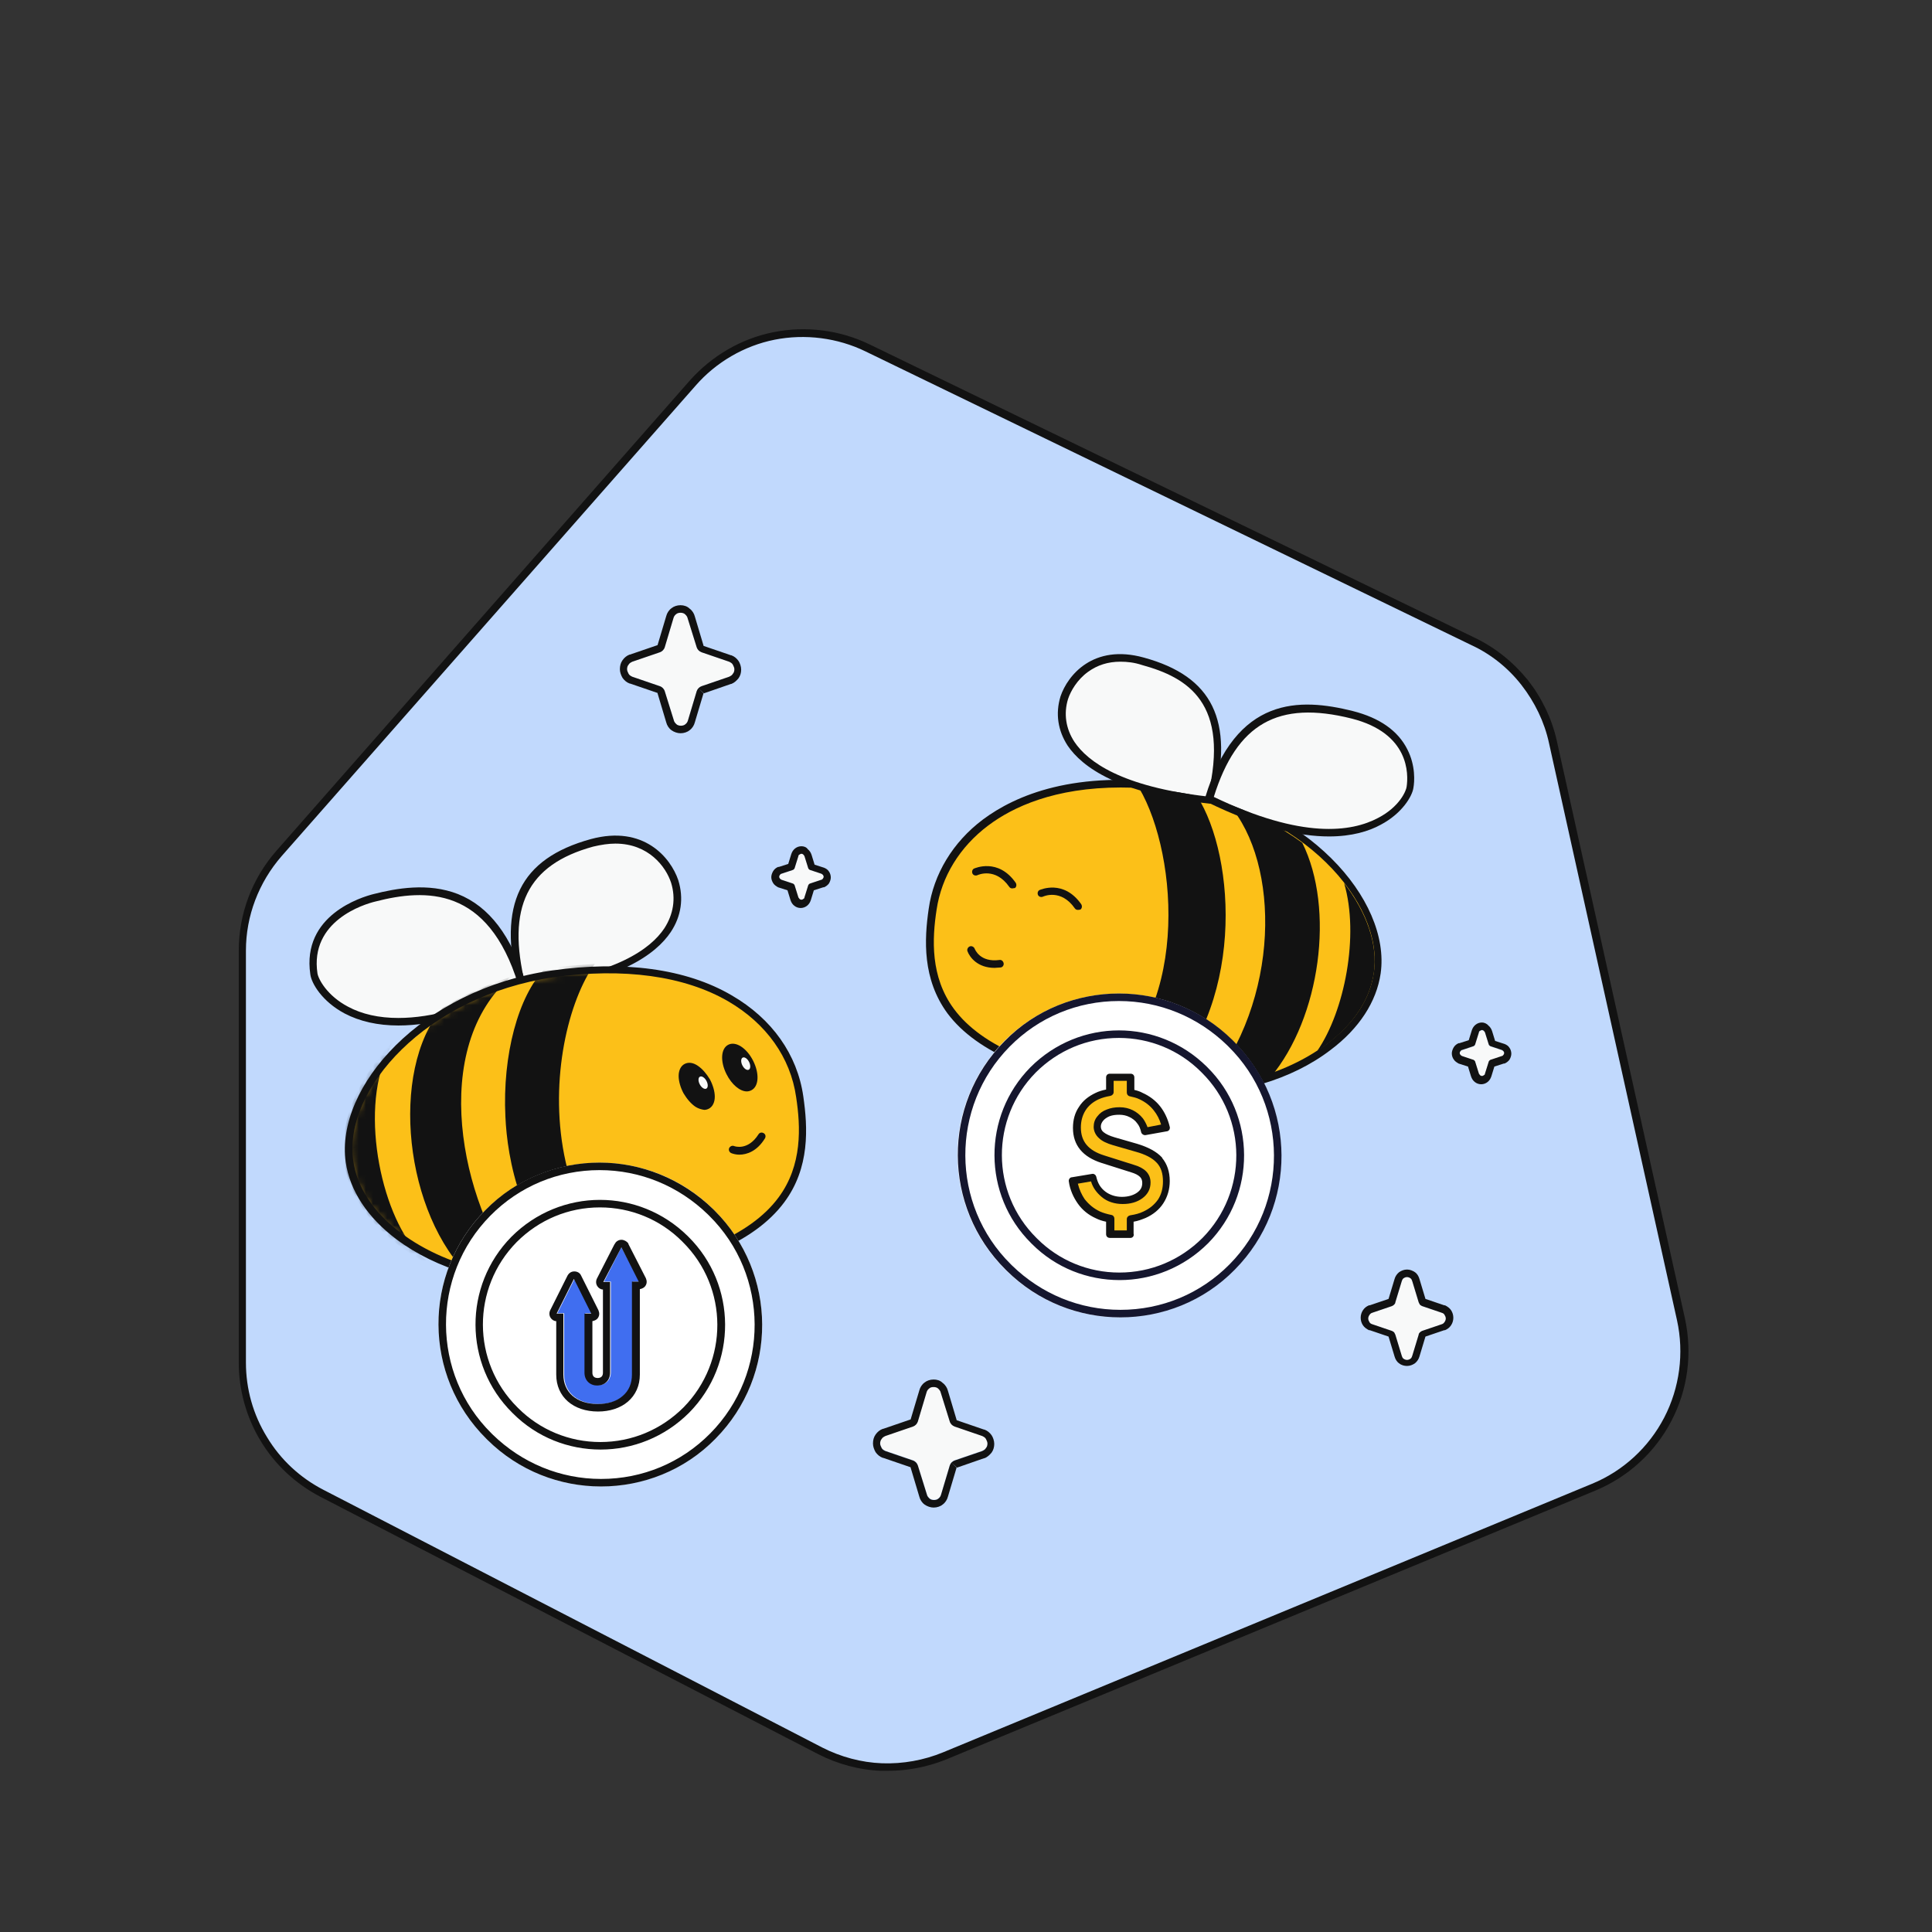 <?xml version="1.0" encoding="UTF-8"?>
<svg xmlns="http://www.w3.org/2000/svg" width="272" height="272" viewBox="0 0 272 272" fill="none">
  <rect x="0" y="0" width="272" height="272" fill="#333333" stroke="none"/>
  <path d="M39.235 120.146L97.505 53.922C100.475 50.529 104.504 48.196 108.958 47.294C113.412 46.393 118.025 46.976 122.107 48.938L207.419 90.295C210.229 91.673 212.721 93.635 214.63 96.074C216.592 98.513 217.917 101.376 218.606 104.451L236.634 185.733C237.694 190.505 237.058 195.436 234.778 199.784C232.551 204.079 228.84 207.472 224.333 209.381L132.924 247.238C130.167 248.405 127.144 248.935 124.122 248.776C121.1 248.67 118.184 247.874 115.48 246.496L45.279 210.229C41.886 208.48 39.076 205.828 37.114 202.594C35.152 199.36 34.092 195.648 34.092 191.831V133.825C34.092 128.788 35.947 123.963 39.235 120.146Z" fill="#C1D9FD"></path>
  <path d="M124.971 249.306C124.653 249.306 124.388 249.306 124.07 249.306C120.995 249.2 117.919 248.352 115.215 246.973L45.068 210.707C41.621 208.904 38.705 206.2 36.691 202.86C34.676 199.519 33.615 195.702 33.615 191.831V133.826C33.615 128.683 35.471 123.699 38.917 119.775L97.135 53.551C100.21 50.105 104.346 47.666 108.906 46.764C113.413 45.863 118.184 46.446 122.373 48.461L207.685 89.818C210.548 91.196 213.093 93.264 215.108 95.756C217.069 98.248 218.501 101.218 219.19 104.346L237.218 185.628C238.278 190.506 237.642 195.596 235.309 200.049C233.029 204.45 229.211 207.95 224.598 209.858L133.189 247.716C130.538 248.776 127.781 249.306 124.971 249.306ZM39.66 120.517C36.425 124.229 34.623 128.948 34.623 133.826V191.831C34.623 195.543 35.63 199.148 37.592 202.329C39.501 205.511 42.258 208.056 45.545 209.752L115.745 246.019C118.343 247.345 121.26 248.14 124.176 248.246C127.092 248.352 130.061 247.822 132.765 246.708L224.121 208.904C228.522 207.101 232.128 203.761 234.301 199.572C236.475 195.384 237.112 190.506 236.104 185.893L218.077 104.611C217.441 101.642 216.062 98.832 214.206 96.446C212.351 94.06 209.912 92.098 207.154 90.825L121.843 49.469C117.919 47.56 113.359 46.977 109.065 47.825C104.77 48.673 100.793 51.006 97.93 54.294L39.66 120.517Z" fill="#121212"></path>
  <path d="M193.951 137.008C192.467 147.665 176.984 155.777 159.646 153.285C131.757 149.256 129.742 138.598 131.333 127.994C132.817 117.337 144.217 107.846 165.744 110.921C182.976 113.466 195.436 126.457 193.951 137.008Z" fill="#FCC018"></path>
  <path d="M166.009 154.239C163.889 154.239 161.715 154.08 159.541 153.762C146.073 151.8 137.537 148.195 133.401 142.681C129.849 137.856 130.114 132.288 130.75 127.941C131.439 123.063 134.144 118.556 138.385 115.375C142.945 111.981 151.322 108.323 165.691 110.391C183.878 113.042 195.86 126.668 194.376 137.06C193.793 141.037 191.354 144.802 187.324 147.824C181.863 152.012 174.175 154.239 166.009 154.239ZM157.791 110.868C148.459 110.868 142.574 113.625 139.128 116.223C135.098 119.245 132.553 123.434 131.864 128.047C131.227 132.182 130.962 137.538 134.303 142.044C138.226 147.347 146.551 150.846 159.7 152.755C169.88 154.239 180.007 152.065 186.794 146.975C190.611 144.112 192.891 140.666 193.421 136.901C194.853 126.986 183.241 113.996 165.638 111.398C162.775 111.027 160.177 110.868 157.791 110.868Z" fill="#121212"></path>
  <path d="M170.463 112.617C173.75 99.521 168.342 95.067 160.972 93.052C153.602 91.037 150.579 96.181 149.89 98.195C148.141 103.763 152.276 110.708 170.463 112.617Z" fill="#F8F9F9"></path>
  <path d="M170.834 113.147H170.356C157.419 111.769 152.329 107.951 150.314 104.982C148.936 102.861 148.565 100.475 149.307 98.036C150.314 95.067 153.92 90.613 161.025 92.575C170.727 95.226 173.75 101.429 170.887 112.776L170.834 113.147ZM157.737 93.158C155.988 93.158 154.503 93.635 153.177 94.59C151.64 95.703 150.738 97.294 150.367 98.407C149.731 100.475 150.049 102.596 151.269 104.452C153.124 107.209 157.843 110.761 170.038 112.14C173.219 98.938 167.175 95.385 160.812 93.635C159.699 93.264 158.692 93.158 157.737 93.158Z" fill="#121212"></path>
  <path d="M170.252 112.458C174.176 99.467 182.023 98.513 190.4 100.634C198.777 102.755 198.884 108.746 198.565 110.814C198.247 112.988 191.938 123.062 170.252 112.458Z" fill="#F8F9F9"></path>
  <path d="M187.113 117.76C182.924 117.76 177.357 116.541 169.987 112.935L169.562 112.723L169.669 112.299C174.016 97.93 183.03 98.248 190.453 100.104C194.217 101.058 196.816 102.861 198.141 105.512C199.308 107.792 199.148 110.072 198.989 110.92C198.83 112.087 197.399 114.526 194.377 116.117C192.733 117.018 190.347 117.76 187.113 117.76ZM170.888 112.193C183.348 118.184 190.294 117.124 194.005 115.162C197.081 113.571 197.982 111.292 198.035 110.761C198.3 109.012 198.459 103.232 190.294 101.164C179.955 98.566 174.122 101.854 170.888 112.193Z" fill="#121212"></path>
  <path d="M140.028 136.264C137.643 136.264 136.529 134.78 136.211 133.931C136.105 133.666 136.264 133.348 136.529 133.242C136.794 133.136 137.112 133.295 137.218 133.56C137.271 133.666 137.961 135.522 140.718 135.151C140.983 135.098 141.248 135.31 141.301 135.628C141.354 135.893 141.142 136.211 140.824 136.211C140.506 136.211 140.294 136.264 140.028 136.264Z" fill="#121212"></path>
  <path d="M142.52 125.077C142.361 125.077 142.202 125.024 142.096 124.865C140.134 122.055 137.695 123.168 137.589 123.221C137.324 123.327 137.006 123.221 136.9 122.956C136.794 122.691 136.9 122.373 137.165 122.267C137.218 122.267 140.505 120.729 142.997 124.281C143.157 124.547 143.104 124.865 142.891 125.024C142.732 125.024 142.626 125.077 142.52 125.077Z" fill="#121212"></path>
  <path d="M151.747 128.099C151.588 128.099 151.429 128.046 151.323 127.887C149.361 125.077 146.922 126.19 146.816 126.243C146.551 126.349 146.233 126.243 146.127 125.978C146.021 125.713 146.127 125.395 146.392 125.289C146.445 125.289 149.732 123.751 152.224 127.304C152.383 127.569 152.33 127.887 152.118 128.046C151.959 128.099 151.853 128.099 151.747 128.099Z" fill="#121212"></path>
  <path d="M189.233 124.335C192.415 128.471 194.005 132.977 193.422 136.954C192.892 140.666 190.612 144.165 186.794 147.028C186.37 147.346 185.946 147.664 185.469 147.93C189.286 142.362 191.407 131.705 189.233 124.335Z" fill="#121212"></path>
  <path d="M160.389 110.974C162.086 111.08 163.835 111.239 165.638 111.504C166.592 111.663 167.547 111.822 168.501 112.034C174.068 120.677 175.341 142.097 162.934 153.656C161.82 153.603 160.76 153.444 159.647 153.285C157.579 152.967 155.67 152.648 153.867 152.277C167.653 143.476 165.956 120.464 160.389 110.974Z" fill="#121212"></path>
  <path d="M173.007 113.253C176.772 114.578 180.324 116.434 183.347 118.661C187.96 127.94 185.892 143.263 178.893 151.64C176.083 152.595 173.06 153.231 169.826 153.549C180.377 140.771 180.218 121.524 173.007 113.253Z" fill="#121212"></path>
  <path d="M141.514 178.735C132.606 169.88 132.553 155.511 141.355 146.604C150.209 137.696 164.578 137.643 173.486 146.444C173.539 146.497 173.592 146.55 173.645 146.604C182.552 155.458 182.605 169.827 173.804 178.735C164.949 187.642 150.58 187.695 141.673 178.894C141.62 178.841 141.567 178.788 141.514 178.735Z" fill="white"></path>
  <path d="M157.526 140.931C163.252 140.931 168.66 143.157 172.796 147.187C172.796 147.187 172.796 147.187 172.849 147.24L172.902 147.293L172.955 147.346C181.439 155.724 181.492 169.509 173.114 177.993C169.032 182.128 163.57 184.408 157.738 184.408C152.012 184.408 146.603 182.181 142.468 178.152C142.468 178.152 142.468 178.152 142.415 178.099L142.362 178.046L142.309 177.993C133.825 169.615 133.772 155.83 142.15 147.346C146.232 143.21 151.694 140.931 157.526 140.931ZM157.526 139.87C151.694 139.87 145.808 142.097 141.407 146.604C132.606 155.511 132.659 169.88 141.566 178.735C141.619 178.788 141.672 178.841 141.725 178.894C146.179 183.295 151.959 185.469 157.738 185.469C163.57 185.469 169.456 183.242 173.856 178.735C182.658 169.827 182.605 155.458 173.697 146.604C173.644 146.551 173.591 146.498 173.538 146.445C169.085 142.044 163.305 139.87 157.526 139.87Z" fill="#15162E"></path>
  <path d="M145.226 175.023C138.334 168.237 138.281 157.102 145.12 150.262C151.907 143.37 163.042 143.317 169.881 150.156C169.934 150.209 169.934 150.209 169.987 150.262C176.88 157.049 176.933 168.184 170.093 175.023C163.307 181.916 152.172 181.969 145.332 175.13C145.279 175.13 145.226 175.077 145.226 175.023Z" fill="white"></path>
  <path d="M157.527 146.127C161.875 146.127 166.01 147.824 169.086 150.899L169.139 150.952L169.192 151.005C175.66 157.42 175.66 167.813 169.298 174.281C166.169 177.409 162.034 179.159 157.58 179.159C153.232 179.159 149.096 177.462 146.021 174.387L145.915 174.281C139.447 167.866 139.447 157.473 145.809 151.005C148.937 147.877 153.073 146.127 157.527 146.127ZM157.527 145.066C153.02 145.066 148.513 146.816 145.067 150.262C138.28 157.155 138.333 168.237 145.173 175.024C145.226 175.077 145.226 175.077 145.279 175.13C148.672 178.523 153.126 180.22 157.633 180.22C162.14 180.22 166.647 178.47 170.093 175.024C176.88 168.131 176.827 157.049 169.987 150.262C169.934 150.209 169.934 150.209 169.881 150.156C166.434 146.763 161.981 145.066 157.527 145.066Z" fill="#15162E"></path>
  <path d="M163.201 163.306C162.565 162.563 161.451 161.98 159.967 161.556L156.838 160.655C155.99 160.442 155.407 160.124 155.035 159.806C154.664 159.488 154.452 159.064 154.452 158.587C154.452 158.163 154.611 157.791 154.876 157.42C155.142 157.102 155.513 156.837 155.99 156.625C156.467 156.413 156.997 156.36 157.581 156.36C158.164 156.36 158.747 156.519 159.224 156.731C159.701 156.943 160.126 157.314 160.444 157.738C160.762 158.163 160.974 158.693 161.08 159.223L164.049 158.693C163.784 157.632 163.36 156.731 162.777 155.989C162.193 155.246 161.451 154.663 160.55 154.239C160.073 154.027 159.595 153.868 159.065 153.762V151.588H156.149V153.709C155.513 153.815 154.876 153.974 154.346 154.239C153.445 154.663 152.756 155.246 152.278 155.989C151.801 156.731 151.536 157.632 151.536 158.693C151.536 160.92 152.756 162.351 155.195 163.147L159.383 164.472C160.073 164.684 160.55 164.949 160.868 165.267C161.186 165.586 161.345 166.01 161.345 166.487C161.345 167.229 161.027 167.812 160.391 168.29C159.754 168.767 158.959 168.979 157.952 168.979C156.944 168.979 156.043 168.714 155.301 168.131C154.558 167.547 154.081 166.752 153.869 165.798L151.006 166.275C151.165 167.388 151.589 168.396 152.172 169.191C152.809 169.986 153.604 170.623 154.558 171.1C155.089 171.365 155.672 171.524 156.308 171.63V173.804H159.224V171.683C159.966 171.577 160.603 171.418 161.239 171.1C162.193 170.623 162.989 170.039 163.519 169.191C164.049 168.396 164.314 167.441 164.314 166.381C164.208 165.055 163.89 164.101 163.201 163.306Z" fill="#FCC018"></path>
  <path d="M159.171 174.281H156.254C155.936 174.281 155.724 174.069 155.724 173.751V172.001C155.194 171.895 154.717 171.736 154.293 171.524C153.232 171.047 152.384 170.358 151.748 169.456C151.111 168.555 150.634 167.495 150.475 166.328C150.422 166.063 150.634 165.745 150.899 165.745L153.762 165.268C154.027 165.215 154.293 165.427 154.346 165.692C154.558 166.593 154.929 167.23 155.618 167.76C156.254 168.237 157.05 168.502 157.951 168.502C158.799 168.502 159.542 168.29 160.072 167.919C160.602 167.548 160.814 167.124 160.814 166.54C160.814 166.169 160.708 165.904 160.496 165.692C160.231 165.427 159.807 165.215 159.277 165.056L155.088 163.73C152.437 162.882 151.058 161.238 151.058 158.799C151.058 157.686 151.323 156.678 151.907 155.83C152.437 154.982 153.232 154.345 154.24 153.868C154.664 153.656 155.194 153.497 155.724 153.391V151.694C155.724 151.376 155.936 151.164 156.254 151.164H159.171C159.489 151.164 159.701 151.376 159.701 151.694V153.444C160.125 153.55 160.496 153.656 160.867 153.868C161.822 154.292 162.67 154.929 163.306 155.724C163.942 156.519 164.42 157.527 164.685 158.64C164.738 158.799 164.685 158.905 164.632 159.064C164.526 159.17 164.42 159.276 164.261 159.276L161.291 159.807C161.026 159.86 160.708 159.647 160.655 159.382C160.549 158.905 160.39 158.481 160.072 158.11C159.807 157.739 159.436 157.474 159.011 157.262C158.587 157.049 158.11 156.943 157.58 156.943C157.05 156.943 156.625 156.996 156.201 157.155C155.83 157.315 155.512 157.527 155.3 157.792C155.088 158.057 154.982 158.322 154.982 158.587C154.982 158.905 155.088 159.17 155.353 159.382C155.671 159.647 156.201 159.913 156.944 160.125L160.072 161.026C161.663 161.503 162.829 162.139 163.571 162.935C163.571 162.935 163.624 162.988 163.624 163.041C164.314 163.889 164.685 164.95 164.685 166.275C164.685 167.442 164.367 168.502 163.783 169.403C163.2 170.305 162.352 170.994 161.291 171.471C160.761 171.683 160.231 171.895 159.595 172.001V173.698C159.701 174.016 159.436 174.281 159.171 174.281ZM156.785 173.221H158.64V171.63C158.64 171.365 158.852 171.153 159.117 171.1C159.807 170.994 160.443 170.835 160.973 170.57C161.875 170.146 162.511 169.616 163.041 168.873C163.518 168.131 163.73 167.283 163.73 166.328C163.73 165.215 163.465 164.366 162.882 163.73L162.829 163.677C162.246 163.041 161.238 162.511 159.86 162.139L156.732 161.238C155.83 160.973 155.141 160.655 154.717 160.231C154.239 159.807 153.974 159.223 153.974 158.64C153.974 158.11 154.133 157.58 154.505 157.155C154.823 156.731 155.247 156.413 155.83 156.201C156.36 155.989 156.944 155.883 157.633 155.883C158.322 155.883 158.958 156.042 159.489 156.307C160.019 156.572 160.496 156.943 160.92 157.474C161.185 157.845 161.397 158.269 161.556 158.693L163.465 158.322C163.253 157.58 162.882 156.89 162.458 156.36C161.928 155.671 161.238 155.141 160.443 154.77C160.019 154.557 159.542 154.451 159.064 154.345C158.799 154.292 158.64 154.08 158.64 153.815V152.171H156.785V153.762C156.785 154.027 156.572 154.239 156.307 154.292C155.671 154.398 155.141 154.557 154.664 154.77C153.868 155.141 153.232 155.671 152.808 156.36C152.384 157.049 152.172 157.845 152.172 158.746C152.172 160.708 153.232 161.98 155.459 162.67L159.648 163.995C160.39 164.207 160.973 164.525 161.344 164.897C161.769 165.321 161.981 165.851 161.981 166.487C161.981 167.389 161.609 168.131 160.814 168.714C160.072 169.244 159.171 169.509 158.057 169.509C156.944 169.509 155.883 169.191 155.088 168.502C154.399 167.919 153.868 167.23 153.603 166.328L151.748 166.646C151.96 167.495 152.278 168.184 152.702 168.82C153.285 169.562 153.974 170.146 154.876 170.57C155.353 170.782 155.936 170.941 156.466 171.047C156.732 171.1 156.891 171.312 156.891 171.577V173.221H156.785Z" fill="#121212"></path>
  <path d="M132.449 196.02L133.721 200.103C133.774 200.262 133.88 200.421 133.986 200.527C134.092 200.633 134.251 200.739 134.41 200.792L138.281 202.117C138.493 202.223 138.705 202.329 138.811 202.542C138.917 202.754 139.023 202.966 139.023 203.178C139.023 203.39 138.97 203.655 138.811 203.814C138.705 204.026 138.493 204.132 138.281 204.238L134.41 205.564C134.251 205.617 134.092 205.723 133.986 205.829C133.88 205.935 133.774 206.094 133.721 206.253L132.502 210.336C132.449 210.548 132.343 210.76 132.13 210.919C131.971 211.078 131.706 211.131 131.494 211.131C131.282 211.131 131.017 211.078 130.858 210.919C130.699 210.76 130.54 210.601 130.487 210.336L129.214 206.253C129.161 206.094 129.055 205.935 128.949 205.829C128.843 205.723 128.684 205.617 128.525 205.564L124.654 204.238C124.442 204.132 124.23 204.026 124.124 203.814C124.018 203.602 123.912 203.39 123.912 203.178C123.912 202.966 123.965 202.701 124.124 202.542C124.23 202.329 124.442 202.223 124.654 202.117L128.525 200.792C128.684 200.739 128.843 200.633 128.949 200.527C129.055 200.421 129.161 200.262 129.214 200.103L130.434 196.02C130.487 195.808 130.593 195.596 130.805 195.437C130.964 195.278 131.229 195.225 131.441 195.225C131.653 195.225 131.918 195.278 132.077 195.437C132.236 195.596 132.396 195.808 132.449 196.02Z" fill="#F8F9F9"></path>
  <path d="M131.441 195.277C131.653 195.277 131.918 195.33 132.077 195.489C132.236 195.648 132.395 195.807 132.448 196.073L133.721 200.155C133.774 200.314 133.88 200.473 133.986 200.579C134.092 200.685 134.251 200.791 134.41 200.844L138.281 202.17C138.493 202.276 138.705 202.382 138.811 202.594C138.917 202.806 139.023 203.018 139.023 203.23C139.023 203.443 138.97 203.708 138.811 203.867C138.705 204.079 138.493 204.185 138.281 204.291L134.41 205.616C134.251 205.669 134.092 205.775 133.986 205.882C133.88 205.988 133.774 206.147 133.721 206.306L132.501 210.388C132.448 210.6 132.342 210.813 132.13 210.972C131.971 211.131 131.706 211.184 131.494 211.184C131.282 211.184 131.017 211.131 130.858 210.972C130.698 210.813 130.539 210.653 130.486 210.388L129.214 206.306C129.161 206.147 129.055 205.988 128.949 205.882C128.843 205.775 128.684 205.669 128.525 205.616L124.654 204.291C124.442 204.185 124.23 204.079 124.124 203.867C124.018 203.655 123.912 203.443 123.912 203.23C123.912 203.018 123.965 202.753 124.124 202.594C124.23 202.382 124.442 202.276 124.654 202.17L128.525 200.844C128.684 200.791 128.843 200.685 128.949 200.579C129.055 200.473 129.161 200.314 129.214 200.155L130.433 196.073C130.486 195.86 130.592 195.648 130.804 195.489C130.964 195.33 131.176 195.277 131.441 195.277ZM131.441 194.217C130.964 194.217 130.486 194.376 130.168 194.641C129.797 194.906 129.532 195.33 129.426 195.754L128.206 199.837L124.336 201.163H124.283C123.859 201.322 123.541 201.587 123.275 201.958C123.01 202.329 122.904 202.753 122.904 203.23C122.904 203.655 123.063 204.079 123.275 204.45C123.541 204.821 123.859 205.086 124.283 205.245H124.336L128.206 206.571C128.206 206.571 128.206 206.571 128.206 206.624L129.426 210.706C129.532 211.131 129.797 211.555 130.168 211.82C130.539 212.085 131.017 212.244 131.441 212.244C131.918 212.244 132.395 212.085 132.713 211.82C133.084 211.555 133.35 211.131 133.456 210.706L134.675 206.624L133.933 205.882L134.728 206.624L138.546 205.298H138.599C139.023 205.139 139.341 204.821 139.606 204.503C139.871 204.132 139.977 203.708 139.977 203.283C139.977 202.859 139.818 202.382 139.606 202.064C139.341 201.693 139.023 201.428 138.599 201.269H138.546L134.675 199.943V199.89L133.456 195.807C133.35 195.383 133.084 194.959 132.713 194.694C132.342 194.323 131.865 194.217 131.441 194.217Z" fill="#121212"></path>
  <path d="M96.818 87.061L98.09 91.144C98.143 91.303 98.249 91.462 98.355 91.568C98.461 91.674 98.62 91.78 98.779 91.833L102.65 93.158C102.862 93.264 103.074 93.371 103.18 93.583C103.286 93.795 103.392 94.007 103.392 94.219C103.392 94.431 103.339 94.696 103.18 94.855C103.074 95.067 102.862 95.173 102.65 95.279L98.779 96.605C98.62 96.658 98.461 96.764 98.355 96.87C98.249 96.976 98.143 97.135 98.09 97.294L96.871 101.377C96.818 101.589 96.712 101.801 96.5 101.96C96.341 102.119 96.075 102.172 95.863 102.172C95.651 102.172 95.386 102.119 95.227 101.96C95.068 101.801 94.909 101.642 94.856 101.377L93.583 97.294C93.53 97.135 93.424 96.976 93.318 96.87C93.212 96.764 93.053 96.658 92.894 96.605L89.023 95.279C88.811 95.173 88.599 95.067 88.493 94.855C88.387 94.643 88.281 94.431 88.281 94.219C88.281 94.007 88.334 93.742 88.493 93.583C88.599 93.371 88.811 93.264 89.023 93.158L92.894 91.833C93.053 91.78 93.212 91.674 93.318 91.568C93.424 91.462 93.53 91.303 93.583 91.144L94.803 87.061C94.856 86.849 94.962 86.637 95.174 86.478C95.333 86.319 95.598 86.266 95.81 86.266C96.022 86.266 96.287 86.319 96.447 86.478C96.659 86.637 96.765 86.796 96.818 87.061Z" fill="#F8F9F9"></path>
  <path d="M95.81 86.266C96.022 86.266 96.287 86.319 96.446 86.478C96.605 86.637 96.764 86.796 96.817 87.061L98.09 91.144C98.143 91.302 98.249 91.462 98.355 91.568C98.461 91.674 98.62 91.78 98.779 91.833L102.65 93.158C102.862 93.264 103.074 93.37 103.18 93.582C103.286 93.795 103.392 94.007 103.392 94.219C103.392 94.431 103.339 94.696 103.18 94.855C103.074 95.067 102.862 95.173 102.65 95.279L98.779 96.605C98.62 96.658 98.461 96.764 98.355 96.87C98.249 96.976 98.143 97.135 98.09 97.294L96.87 101.377C96.817 101.589 96.711 101.801 96.499 101.96C96.34 102.119 96.075 102.172 95.863 102.172C95.651 102.172 95.386 102.119 95.227 101.96C95.068 101.801 94.909 101.642 94.856 101.377L93.583 97.294C93.53 97.135 93.424 96.976 93.318 96.87C93.212 96.764 93.053 96.658 92.894 96.605L89.023 95.279C88.811 95.173 88.599 95.067 88.493 94.855C88.387 94.643 88.281 94.431 88.281 94.219C88.281 94.007 88.334 93.742 88.493 93.582C88.599 93.37 88.811 93.264 89.023 93.158L92.894 91.833C93.053 91.78 93.212 91.674 93.318 91.568C93.424 91.462 93.53 91.302 93.583 91.144L94.802 87.061C94.856 86.849 94.962 86.637 95.174 86.478C95.333 86.319 95.598 86.266 95.81 86.266ZM95.81 85.205C95.333 85.205 94.856 85.364 94.537 85.629C94.166 85.894 93.901 86.319 93.795 86.743L92.576 90.825L88.705 92.151H88.652C88.228 92.31 87.91 92.575 87.645 92.946C87.379 93.317 87.273 93.742 87.273 94.219C87.273 94.643 87.433 95.067 87.645 95.438C87.91 95.809 88.228 96.075 88.652 96.234H88.705L92.576 97.559C92.576 97.559 92.576 97.559 92.576 97.612L93.795 101.695C93.901 102.119 94.166 102.543 94.537 102.808C94.909 103.073 95.386 103.232 95.81 103.232C96.287 103.232 96.764 103.073 97.082 102.808C97.454 102.543 97.719 102.119 97.825 101.695L99.044 97.612L98.302 96.87L99.097 97.612L102.915 96.287H102.968C103.392 96.127 103.71 95.809 103.975 95.491C104.24 95.12 104.346 94.696 104.346 94.272C104.346 93.848 104.187 93.37 103.975 93.052C103.71 92.681 103.392 92.416 102.968 92.257H102.915L99.044 90.931V90.878L97.825 86.796C97.719 86.371 97.454 85.947 97.082 85.682C96.764 85.364 96.287 85.205 95.81 85.205Z" fill="#121212"></path>
  <path d="M198.83 180.378L199.732 183.347C199.785 183.453 199.838 183.559 199.891 183.665C199.997 183.772 200.103 183.825 200.209 183.878L203.019 184.832C203.178 184.885 203.337 184.991 203.39 185.15C203.496 185.309 203.549 185.468 203.549 185.627C203.549 185.786 203.496 185.945 203.39 186.104C203.284 186.264 203.178 186.37 203.019 186.423L200.209 187.377C200.103 187.43 199.997 187.483 199.891 187.589C199.785 187.695 199.732 187.801 199.732 187.907L198.83 190.876C198.777 191.035 198.724 191.195 198.565 191.301C198.406 191.407 198.247 191.46 198.088 191.46C197.929 191.46 197.77 191.407 197.611 191.301C197.452 191.195 197.399 191.035 197.346 190.876L196.445 187.907C196.391 187.801 196.338 187.695 196.285 187.589C196.179 187.483 196.073 187.43 195.967 187.377L193.157 186.423C192.998 186.37 192.839 186.264 192.786 186.104C192.68 185.945 192.627 185.786 192.627 185.627C192.627 185.468 192.68 185.309 192.786 185.15C192.892 184.991 192.998 184.885 193.157 184.832L195.967 183.878C196.073 183.825 196.179 183.772 196.285 183.665C196.391 183.559 196.445 183.453 196.445 183.347L197.346 180.378C197.399 180.219 197.452 180.06 197.611 179.954C197.77 179.848 197.929 179.795 198.088 179.795C198.247 179.795 198.406 179.848 198.565 179.954C198.724 180.06 198.777 180.219 198.83 180.378Z" fill="#F8F9F9"></path>
  <path d="M198.088 179.795C198.247 179.795 198.406 179.848 198.565 179.954C198.724 180.06 198.777 180.219 198.83 180.378L199.732 183.347C199.785 183.453 199.838 183.559 199.891 183.665C199.997 183.771 200.103 183.824 200.209 183.877L203.019 184.832C203.178 184.885 203.337 184.991 203.39 185.15C203.496 185.309 203.549 185.468 203.549 185.627C203.549 185.786 203.496 185.945 203.39 186.104C203.284 186.263 203.178 186.369 203.019 186.422L200.209 187.377C200.103 187.43 199.997 187.483 199.891 187.589C199.785 187.695 199.732 187.801 199.732 187.907L198.83 190.876C198.777 191.035 198.724 191.194 198.565 191.3C198.406 191.406 198.247 191.46 198.088 191.46C197.929 191.46 197.77 191.406 197.611 191.3C197.452 191.194 197.399 191.035 197.346 190.876L196.444 187.907C196.391 187.801 196.338 187.695 196.285 187.589C196.179 187.483 196.073 187.43 195.967 187.377L193.157 186.422C192.998 186.369 192.839 186.263 192.786 186.104C192.68 185.945 192.627 185.786 192.627 185.627C192.627 185.468 192.68 185.309 192.786 185.15C192.892 184.991 192.998 184.885 193.157 184.832L195.967 183.877C196.073 183.824 196.179 183.771 196.285 183.665C196.391 183.559 196.444 183.453 196.444 183.347L197.346 180.378C197.399 180.219 197.452 180.06 197.611 179.954C197.77 179.848 197.929 179.795 198.088 179.795ZM198.088 178.734C197.664 178.734 197.293 178.893 196.975 179.106C196.656 179.371 196.444 179.689 196.338 180.06L195.49 182.87L192.839 183.771H192.786H192.733C192.362 183.93 192.097 184.143 191.885 184.461C191.672 184.779 191.566 185.15 191.566 185.521C191.566 185.892 191.672 186.263 191.885 186.582C192.097 186.9 192.415 187.112 192.733 187.271H192.786H192.839L195.49 188.172L196.338 190.982C196.444 191.353 196.656 191.725 196.975 191.937C197.293 192.202 197.717 192.308 198.088 192.308C198.512 192.308 198.883 192.149 199.202 191.937C199.52 191.672 199.732 191.353 199.838 190.982L200.686 188.172L203.337 187.271H203.39H203.443C203.814 187.112 204.079 186.9 204.292 186.582C204.504 186.263 204.61 185.892 204.61 185.521C204.61 185.15 204.504 184.779 204.292 184.461C204.079 184.143 203.761 183.93 203.443 183.771H203.39H203.337L200.686 182.87L199.838 180.06C199.732 179.689 199.52 179.318 199.202 179.106C198.883 178.893 198.512 178.734 198.088 178.734Z" fill="#121212"></path>
  <path d="M113.254 120.517L113.784 122.214C113.784 122.267 113.837 122.32 113.89 122.373C113.943 122.426 113.996 122.479 114.049 122.479L115.64 123.009C115.746 123.062 115.799 123.115 115.852 123.168C115.905 123.221 115.958 123.327 115.958 123.434C115.958 123.54 115.905 123.646 115.852 123.699C115.799 123.752 115.746 123.858 115.64 123.858L114.049 124.388C113.996 124.388 113.943 124.441 113.89 124.494C113.837 124.547 113.784 124.6 113.784 124.653L113.254 126.35C113.254 126.456 113.201 126.509 113.095 126.562C113.042 126.615 112.935 126.668 112.829 126.668C112.723 126.668 112.617 126.615 112.564 126.562C112.511 126.509 112.458 126.403 112.405 126.35L111.875 124.653C111.875 124.6 111.822 124.547 111.769 124.494C111.716 124.441 111.663 124.388 111.61 124.388L110.019 123.858C109.913 123.805 109.86 123.752 109.807 123.699C109.754 123.646 109.701 123.54 109.701 123.434C109.701 123.327 109.754 123.221 109.807 123.168C109.86 123.115 109.913 123.009 110.019 123.009L111.61 122.479C111.663 122.479 111.716 122.426 111.769 122.373C111.822 122.32 111.875 122.267 111.875 122.214L112.405 120.517C112.405 120.411 112.458 120.358 112.564 120.305C112.617 120.252 112.723 120.199 112.829 120.199C112.935 120.199 113.042 120.252 113.095 120.305C113.201 120.358 113.254 120.411 113.254 120.517Z" fill="#F8F9F9"></path>
  <path d="M112.83 120.199C112.936 120.199 113.042 120.252 113.095 120.305C113.148 120.358 113.201 120.464 113.254 120.517L113.784 122.214C113.784 122.267 113.837 122.32 113.89 122.373C113.943 122.426 113.996 122.479 114.049 122.479L115.64 123.009C115.746 123.062 115.799 123.115 115.852 123.168C115.905 123.221 115.958 123.327 115.958 123.433C115.958 123.539 115.905 123.645 115.852 123.699C115.799 123.752 115.746 123.858 115.64 123.858L114.049 124.388C113.996 124.388 113.943 124.441 113.89 124.494C113.837 124.547 113.784 124.6 113.784 124.653L113.254 126.35C113.254 126.456 113.201 126.509 113.095 126.562C113.042 126.615 112.936 126.668 112.83 126.668C112.724 126.668 112.618 126.615 112.564 126.562C112.511 126.509 112.458 126.403 112.405 126.35L111.875 124.653C111.875 124.6 111.822 124.547 111.769 124.494C111.716 124.441 111.663 124.388 111.61 124.388L110.019 123.858C109.913 123.805 109.86 123.752 109.807 123.699C109.754 123.645 109.701 123.539 109.701 123.433C109.701 123.327 109.754 123.221 109.807 123.168C109.86 123.115 109.913 123.009 110.019 123.009L111.61 122.479C111.663 122.479 111.716 122.426 111.769 122.373C111.822 122.32 111.875 122.267 111.875 122.214L112.405 120.517C112.405 120.411 112.458 120.358 112.564 120.305C112.671 120.252 112.724 120.199 112.83 120.199ZM112.83 119.139C112.511 119.139 112.193 119.245 111.928 119.457C111.663 119.669 111.504 119.934 111.398 120.252L110.974 121.631L109.648 122.055H109.595H109.542C109.277 122.161 109.012 122.373 108.853 122.638C108.694 122.903 108.588 123.221 108.588 123.486C108.588 123.805 108.694 124.07 108.853 124.335C109.012 124.6 109.277 124.759 109.542 124.918L110.868 125.342L111.292 126.721C111.398 127.039 111.557 127.304 111.822 127.516C112.087 127.728 112.405 127.834 112.724 127.834C113.042 127.834 113.36 127.728 113.625 127.516C113.89 127.304 114.049 127.039 114.155 126.721L114.579 125.342L115.905 124.918H115.958H116.011C116.276 124.812 116.541 124.6 116.7 124.388C116.859 124.123 116.965 123.805 116.965 123.539C116.965 123.221 116.859 122.903 116.7 122.691C116.541 122.426 116.276 122.267 116.011 122.161L114.685 121.737L114.261 120.358C114.155 120.04 113.996 119.775 113.731 119.563C113.519 119.245 113.148 119.139 112.83 119.139Z" fill="#121212"></path>
  <path d="M209.062 145.385L209.592 147.081C209.592 147.134 209.645 147.187 209.698 147.24C209.751 147.293 209.804 147.346 209.858 147.346L211.448 147.877C211.554 147.93 211.607 147.983 211.66 148.036C211.713 148.089 211.766 148.195 211.766 148.301C211.766 148.407 211.713 148.513 211.66 148.566C211.607 148.619 211.554 148.725 211.448 148.725L209.858 149.255C209.804 149.255 209.751 149.308 209.698 149.361C209.645 149.414 209.592 149.467 209.592 149.52L209.062 151.217C209.062 151.323 209.009 151.376 208.903 151.429C208.85 151.482 208.744 151.535 208.638 151.535C208.532 151.535 208.426 151.482 208.373 151.429C208.32 151.376 208.267 151.27 208.214 151.217L207.684 149.52C207.684 149.467 207.631 149.414 207.578 149.361C207.525 149.308 207.472 149.255 207.419 149.255L205.828 148.725C205.722 148.672 205.669 148.619 205.616 148.566C205.563 148.513 205.51 148.407 205.51 148.301C205.51 148.195 205.563 148.089 205.616 148.036C205.669 147.983 205.722 147.877 205.828 147.877L207.419 147.346C207.472 147.346 207.525 147.293 207.578 147.24C207.631 147.187 207.684 147.134 207.684 147.081L208.214 145.385C208.214 145.278 208.267 145.225 208.373 145.172C208.426 145.119 208.532 145.066 208.638 145.066C208.744 145.066 208.85 145.119 208.903 145.172C209.009 145.172 209.062 145.278 209.062 145.385Z" fill="#F8F9F9"></path>
  <path d="M208.638 145.014C208.744 145.014 208.85 145.067 208.903 145.12C208.956 145.173 209.009 145.279 209.062 145.332L209.593 147.028C209.593 147.081 209.646 147.134 209.699 147.187C209.752 147.24 209.805 147.293 209.858 147.293L211.448 147.824C211.554 147.877 211.607 147.93 211.66 147.983C211.713 148.036 211.766 148.142 211.766 148.248C211.766 148.354 211.713 148.46 211.66 148.513C211.607 148.566 211.554 148.672 211.448 148.672L209.858 149.202C209.805 149.202 209.752 149.255 209.699 149.308C209.646 149.361 209.593 149.414 209.593 149.467L209.062 151.164C209.062 151.27 209.009 151.323 208.903 151.376C208.85 151.429 208.744 151.482 208.638 151.482C208.532 151.482 208.426 151.429 208.373 151.376C208.32 151.323 208.267 151.217 208.214 151.164L207.684 149.467C207.684 149.414 207.631 149.361 207.578 149.308C207.525 149.255 207.472 149.202 207.419 149.202L205.828 148.672C205.722 148.619 205.669 148.566 205.616 148.513C205.563 148.46 205.51 148.354 205.51 148.248C205.51 148.142 205.563 148.036 205.616 147.983C205.669 147.93 205.722 147.824 205.828 147.824L207.419 147.293C207.472 147.293 207.525 147.24 207.578 147.187C207.631 147.134 207.684 147.081 207.684 147.028L208.214 145.332C208.214 145.226 208.267 145.173 208.373 145.12C208.479 145.067 208.532 145.014 208.638 145.014ZM208.638 143.953C208.32 143.953 208.002 144.059 207.737 144.271C207.472 144.483 207.313 144.748 207.207 145.067L206.782 146.445L205.457 146.869H205.404H205.351C205.086 146.975 204.821 147.187 204.662 147.453C204.503 147.718 204.396 148.036 204.396 148.301C204.396 148.619 204.503 148.937 204.662 149.149C204.821 149.414 205.086 149.573 205.351 149.732L206.676 150.157L207.101 151.535C207.207 151.853 207.366 152.118 207.631 152.331C207.896 152.543 208.214 152.649 208.532 152.649C208.85 152.649 209.168 152.543 209.434 152.331C209.699 152.118 209.858 151.853 209.964 151.535L210.388 150.157L211.713 149.732H211.766H211.819C212.085 149.626 212.35 149.414 212.509 149.202C212.668 148.937 212.774 148.619 212.774 148.354C212.774 148.036 212.668 147.718 212.509 147.506C212.35 147.24 212.085 147.081 211.819 146.975L210.494 146.551L210.07 145.173C209.964 144.854 209.805 144.589 209.54 144.377C209.327 144.112 208.956 143.953 208.638 143.953Z" fill="#121212"></path>
  <path d="M73.486 138.916C70.622 127.57 73.698 121.313 83.348 118.662C90.452 116.753 94.005 121.154 95.012 124.07C95.755 126.456 95.383 128.842 94.005 130.91C92.043 133.879 86.9 137.75 73.91 139.128L73.592 139.181L73.486 138.916Z" fill="#F8F9F9"></path>
  <path d="M73.168 139.764L72.956 139.022C70.04 127.304 73.168 120.888 83.189 118.131C90.665 116.117 94.429 120.782 95.49 123.911C96.285 126.456 95.914 129.001 94.429 131.228C92.362 134.303 87.165 138.279 73.91 139.658L73.168 139.764ZM86.635 118.768C85.681 118.768 84.62 118.927 83.507 119.192C74.228 121.737 71.259 127.728 73.963 138.651C86.688 137.272 91.619 133.561 93.528 130.697C94.8 128.736 95.172 126.509 94.482 124.282C93.74 122.002 91.301 118.768 86.635 118.768Z" fill="#121212"></path>
  <path d="M48.778 142.203C45.756 140.613 44.377 138.227 44.218 137.113C43.052 129.266 51.111 126.827 52.755 126.403C60.178 124.547 69.245 124.229 73.592 138.598L73.698 138.863L73.433 138.969C66.01 142.574 60.39 143.794 56.201 143.794C52.861 143.847 50.475 143.105 48.778 142.203Z" fill="#F8F9F9"></path>
  <path d="M56.096 144.377C53.179 144.377 50.634 143.794 48.513 142.68C45.332 140.984 43.847 138.439 43.688 137.166C42.469 128.842 50.899 126.297 52.596 125.872C55.724 125.077 60.284 124.229 64.473 125.872C68.874 127.622 72.002 131.758 74.017 138.386L74.229 139.128L73.54 139.446C66.912 142.733 61.026 144.377 56.096 144.377ZM48.991 141.726C50.952 142.786 53.338 143.316 56.096 143.316C60.814 143.316 66.488 141.726 72.956 138.598C68.715 124.812 59.966 125.077 52.808 126.933C51.27 127.304 43.582 129.637 44.696 137.06C44.855 137.908 46.074 140.188 48.991 141.726Z" fill="#121212"></path>
  <path d="M49.203 163.517C50.741 174.28 66.382 182.499 83.932 179.954C112.139 175.871 114.154 165.055 112.617 154.397C111.079 143.634 99.573 133.984 77.835 137.112C60.284 139.657 47.665 152.807 49.203 163.517Z" fill="#FCC018"></path>
  <path d="M77.463 180.961C69.191 180.961 61.45 178.682 55.83 174.493C51.747 171.418 49.255 167.653 48.672 163.623C47.187 153.072 59.276 139.287 77.675 136.636C87.802 135.204 96.603 136.37 103.019 140.135C108.692 143.422 112.245 148.459 113.093 154.345C113.729 158.746 114.047 164.419 110.389 169.297C106.2 174.917 97.558 178.576 83.984 180.537C81.81 180.802 79.636 180.961 77.463 180.961ZM49.732 163.411C50.263 167.176 52.595 170.728 56.466 173.592C63.306 178.735 73.592 180.908 83.878 179.424C97.186 177.515 105.617 173.963 109.593 168.607C112.987 164.048 112.722 158.639 112.085 154.451C111.29 148.884 107.897 144.112 102.542 140.983C96.338 137.378 87.802 136.211 77.887 137.59C60.018 140.241 48.301 153.39 49.732 163.411Z" fill="#121212"></path>
  <path d="M105.669 153.256C106.585 152.797 106.658 151.088 105.832 149.438C105.006 147.789 103.593 146.824 102.677 147.283C101.76 147.742 101.687 149.451 102.514 151.101C103.34 152.75 104.753 153.715 105.669 153.256Z" fill="#121212"></path>
  <path d="M102.276 151.217C101.374 149.415 101.48 147.612 102.541 147.082C103.601 146.551 105.139 147.559 106.04 149.362C106.942 151.164 106.836 152.967 105.775 153.497C105.563 153.603 105.351 153.656 105.139 153.656C104.184 153.656 103.018 152.702 102.276 151.217ZM102.806 147.559C102.011 147.93 102.011 149.521 102.753 151.005C103.495 152.49 104.768 153.444 105.563 153.02C106.358 152.649 106.358 151.058 105.616 149.574C104.98 148.301 103.972 147.453 103.23 147.453C103.071 147.453 102.912 147.506 102.806 147.559Z" fill="#121212"></path>
  <path d="M105.415 150.602C105.677 150.471 105.698 149.982 105.462 149.511C105.225 149.04 104.822 148.764 104.56 148.895C104.298 149.026 104.277 149.515 104.513 149.986C104.749 150.457 105.153 150.733 105.415 150.602Z" fill="#F8F9F9"></path>
  <path d="M99.685 155.853C100.587 155.366 100.608 153.655 99.732 152.032C98.855 150.409 97.414 149.487 96.512 149.974C95.61 150.461 95.589 152.172 96.466 153.795C97.342 155.418 98.783 156.34 99.685 155.853Z" fill="#121212"></path>
  <path d="M97.929 155.83C97.293 155.406 96.709 154.717 96.232 153.921C95.808 153.126 95.543 152.225 95.543 151.482C95.543 150.687 95.861 150.051 96.391 149.786C96.921 149.521 97.558 149.574 98.247 150.051C98.883 150.475 99.467 151.164 99.944 151.96C100.368 152.755 100.633 153.656 100.633 154.399C100.633 155.194 100.315 155.83 99.785 156.095C99.573 156.201 99.361 156.254 99.148 156.254C98.777 156.201 98.353 156.095 97.929 155.83ZM96.656 150.21C96.285 150.422 96.126 150.846 96.126 151.482C96.126 152.172 96.338 152.914 96.763 153.709C97.187 154.452 97.717 155.088 98.247 155.406C98.777 155.724 99.254 155.83 99.573 155.618C99.944 155.406 100.103 154.982 100.103 154.346C100.103 153.656 99.891 152.914 99.467 152.119C99.042 151.376 98.512 150.74 97.982 150.422C97.664 150.21 97.346 150.104 97.028 150.104C96.921 150.104 96.763 150.157 96.656 150.21Z" fill="#121212"></path>
  <path d="M99.444 153.263C99.701 153.124 99.707 152.635 99.457 152.171C99.207 151.707 98.795 151.444 98.537 151.583C98.279 151.722 98.273 152.211 98.524 152.675C98.774 153.139 99.186 153.402 99.444 153.263Z" fill="#F8F9F9"></path>
  <mask id="mask0_4042_5918" style="mask-type:luminance" maskUnits="userSpaceOnUse" x="49" y="136" width="64" height="45">
    <path d="M49.203 163.518C50.741 174.281 66.382 182.5 83.932 179.955C112.139 175.872 114.154 165.056 112.617 154.398C111.079 143.635 99.573 133.985 77.835 137.113C60.284 139.658 47.665 152.808 49.203 163.518Z" fill="white"></path>
  </mask>
  <g mask="url(#mask0_4042_5918)">
    <path d="M73.538 180.962C71.046 180.75 68.713 180.273 66.433 179.69C56.837 170.623 55.14 150.687 62.404 142.097C65.002 140.507 67.812 139.181 70.834 138.174C60.177 148.778 64.578 170.464 73.538 180.962Z" fill="#121212"></path>
    <path d="M73.539 181.227C71.365 181.068 69.085 180.644 66.434 179.954H66.381L66.328 179.901C56.943 171.047 54.769 150.792 62.245 141.938L62.298 141.885C64.896 140.294 67.76 138.969 70.782 137.908L71.842 137.537L71.047 138.332C60.177 149.149 65.48 171.047 73.751 180.75L74.175 181.227H73.539ZM62.563 142.309C55.246 151.005 57.42 170.729 66.593 179.477C68.979 180.113 70.994 180.484 72.956 180.644C68.555 175.235 65.48 167.441 64.631 159.647C63.677 151.058 65.586 143.688 69.986 138.81C67.282 139.711 64.843 140.877 62.563 142.309Z" fill="#121212"></path>
  </g>
  <mask id="mask1_4042_5918" style="mask-type:luminance" maskUnits="userSpaceOnUse" x="49" y="136" width="64" height="45">
    <path d="M49.203 163.518C50.741 174.281 66.382 182.5 83.932 179.955C112.139 175.872 114.154 165.056 112.617 154.398C111.079 143.635 99.573 133.985 77.835 137.113C60.284 139.658 47.665 152.808 49.203 163.518Z" fill="white"></path>
  </mask>
  <g mask="url(#mask1_4042_5918)">
    <path d="M76.88 136.53C76.88 136.477 81.44 136.105 83.243 135.946C76.668 145.861 75.184 170.569 89.764 179.53C87.909 179.954 85.894 180.325 83.72 180.643C83.137 180.749 82.66 180.749 82.076 180.855C67.707 169.032 69.669 143.9 76.88 136.53Z" fill="#121212"></path>
    <path d="M81.916 181.121C73.221 173.91 71.418 163.041 71.153 157.208C70.729 148.566 72.956 140.188 76.72 136.371C76.826 136.265 77.357 136.159 83.242 135.735L83.772 135.682L83.454 136.106C79.743 141.673 77.251 152.914 79.636 163.571C81.227 170.729 84.78 176.19 89.923 179.371L90.453 179.689L89.817 179.849C87.961 180.273 85.893 180.644 83.772 180.962C83.507 181.015 83.189 181.068 82.924 181.068C82.659 181.121 82.394 181.121 82.129 181.174H82.022L81.916 181.121ZM79.106 163.677C76.773 153.179 79.159 142.097 82.712 136.265C80.75 136.424 77.516 136.689 76.985 136.742C73.327 140.507 71.206 148.672 71.63 157.155C71.948 162.882 73.698 173.539 82.129 180.591C82.394 180.538 82.606 180.538 82.818 180.485C83.083 180.432 83.348 180.432 83.613 180.379C85.522 180.114 87.325 179.742 89.021 179.424C84.09 176.19 80.644 170.729 79.106 163.677Z" fill="#121212"></path>
  </g>
  <mask id="mask2_4042_5918" style="mask-type:luminance" maskUnits="userSpaceOnUse" x="49" y="136" width="64" height="45">
    <path d="M49.203 163.518C50.741 174.281 66.382 182.5 83.932 179.955C112.139 175.872 114.154 165.056 112.617 154.398C111.079 143.635 99.573 133.985 77.835 137.113C60.284 139.658 47.665 152.808 49.203 163.518Z" fill="white"></path>
  </mask>
  <g mask="url(#mask2_4042_5918)">
    <path d="M59.171 177.038C53.392 173.645 49.468 168.926 48.726 163.624C47.983 158.587 50.157 153.02 54.346 148.142C50.316 156.519 53.498 171.736 59.171 177.038Z" fill="#121212"></path>
    <path d="M59.012 177.251C52.968 173.698 49.203 168.873 48.461 163.624C47.771 158.64 49.786 153.02 54.134 147.93L55.407 146.445L54.558 148.248C50.529 156.731 53.869 171.843 59.33 176.88L61.08 178.47L59.012 177.251ZM48.991 163.571C49.627 168.184 52.702 172.479 57.739 175.819C53.286 170.093 50.688 157.739 53.498 149.627C49.945 154.239 48.355 159.117 48.991 163.571Z" fill="#121212"></path>
  </g>
  <path d="M68.451 202.541C59.544 193.687 59.49 179.318 68.292 170.41C77.147 161.503 91.516 161.45 100.423 170.251C100.476 170.304 100.529 170.357 100.582 170.41C109.49 179.265 109.543 193.634 100.741 202.541C91.887 211.449 77.518 211.502 68.61 202.7C68.557 202.647 68.504 202.594 68.451 202.541Z" fill="white"></path>
  <path d="M84.411 164.737C90.137 164.737 95.545 166.964 99.681 170.994C99.681 170.994 99.681 170.994 99.734 171.047L99.787 171.1L99.84 171.153C108.323 179.53 108.376 193.316 99.999 201.799C95.916 205.935 90.455 208.215 84.623 208.215C78.896 208.215 73.488 205.988 69.353 201.958C69.353 201.958 69.353 201.958 69.299 201.905L69.246 201.852L69.194 201.799C60.71 193.422 60.657 179.636 69.034 171.153C73.117 167.017 78.578 164.737 84.411 164.737ZM84.411 163.677C78.578 163.677 72.693 165.904 68.292 170.41C59.49 179.318 59.544 193.687 68.451 202.541C68.504 202.594 68.557 202.648 68.61 202.701C73.064 207.101 78.843 209.275 84.623 209.275C90.455 209.275 96.34 207.048 100.741 202.541C109.543 193.634 109.49 179.265 100.582 170.41C100.529 170.357 100.476 170.304 100.423 170.251C95.969 165.904 90.19 163.677 84.411 163.677Z" fill="#121212"></path>
  <path d="M72.109 198.883C65.216 192.096 65.163 180.962 72.003 174.122C78.79 167.229 89.924 167.176 96.764 174.016C96.817 174.069 96.817 174.069 96.87 174.122C103.763 180.909 103.816 192.043 96.976 198.883C90.189 205.776 79.055 205.829 72.215 198.989C72.215 198.936 72.162 198.936 72.109 198.883Z" fill="white"></path>
  <path d="M84.462 169.986C88.81 169.986 92.946 171.683 96.021 174.758L96.127 174.864C102.596 181.28 102.596 191.672 96.233 198.141C93.105 201.269 88.969 203.019 84.516 203.019C80.168 203.019 76.032 201.322 72.957 198.247L72.904 198.194L72.851 198.141C66.382 191.725 66.382 181.333 72.745 174.864C75.873 171.736 80.009 169.986 84.462 169.986ZM84.462 168.926C79.956 168.926 75.449 170.675 72.002 174.122C65.216 181.015 65.269 192.096 72.108 198.883C72.162 198.936 72.162 198.936 72.215 198.989C75.608 202.382 80.062 204.079 84.569 204.079C89.075 204.079 93.582 202.329 97.028 198.883C103.815 191.99 103.762 180.909 96.922 174.122C96.87 174.069 96.87 174.069 96.816 174.016C93.37 170.622 88.916 168.926 84.462 168.926Z" fill="#121212"></path>
  <path d="M104.08 162.563C103.656 162.563 103.232 162.457 102.967 162.351C102.701 162.245 102.542 161.927 102.648 161.661C102.754 161.396 103.073 161.237 103.338 161.343C103.444 161.396 105.3 162.033 106.784 159.7C106.943 159.435 107.261 159.382 107.526 159.541C107.792 159.7 107.845 160.018 107.685 160.283C106.572 162.086 105.14 162.563 104.08 162.563Z" fill="#121212"></path>
  <path d="M87.484 175.606L85.045 180.431H86V193.21C86 194.27 85.257 195.012 84.197 195.012C83.137 195.012 82.394 194.27 82.394 193.21V184.885H83.349L80.91 180.007L78.471 184.885H79.425V193.528C79.425 196.073 81.334 197.663 84.25 197.663C85.682 197.663 86.901 197.292 87.749 196.55C88.598 195.808 89.075 194.747 89.075 193.528V180.431H90.029L87.484 175.606Z" fill="#406EF0"></path>
  <path d="M87.484 175.606L89.923 180.431H88.969V193.528C88.969 194.747 88.544 195.807 87.643 196.55C86.795 197.292 85.575 197.663 84.144 197.663C81.174 197.663 79.319 196.02 79.319 193.528V184.938H78.364L80.803 180.06L83.242 184.938H82.288V193.262C82.288 194.323 83.03 195.065 84.091 195.065C85.151 195.065 85.893 194.323 85.893 193.262V180.484H84.939L87.484 175.606ZM87.484 174.546C87.113 174.546 86.742 174.758 86.583 175.076C86.53 175.129 86.53 175.182 86.477 175.235L84.038 180.007C83.879 180.325 83.879 180.749 84.091 181.068C84.25 181.333 84.568 181.545 84.886 181.545V193.262C84.886 193.74 84.621 194.005 84.144 194.005C83.666 194.005 83.401 193.74 83.401 193.262V185.999C83.719 185.945 84.038 185.786 84.197 185.521C84.409 185.203 84.409 184.832 84.25 184.461L81.811 179.583C81.652 179.212 81.281 179 80.856 179C80.432 179 80.114 179.212 79.902 179.583L77.463 184.461C77.304 184.779 77.304 185.203 77.516 185.521C77.675 185.786 77.993 185.999 78.311 185.999V193.528C78.311 196.656 80.697 198.724 84.197 198.724C85.84 198.724 87.325 198.246 88.385 197.345C89.499 196.391 90.082 195.065 90.082 193.528V181.492C90.4 181.439 90.718 181.28 90.877 181.015C91.09 180.696 91.09 180.325 90.93 179.954L88.491 175.182C88.491 175.129 88.438 175.076 88.438 175.023C88.226 174.758 87.855 174.546 87.484 174.546Z" fill="#121212"></path>
</svg>

